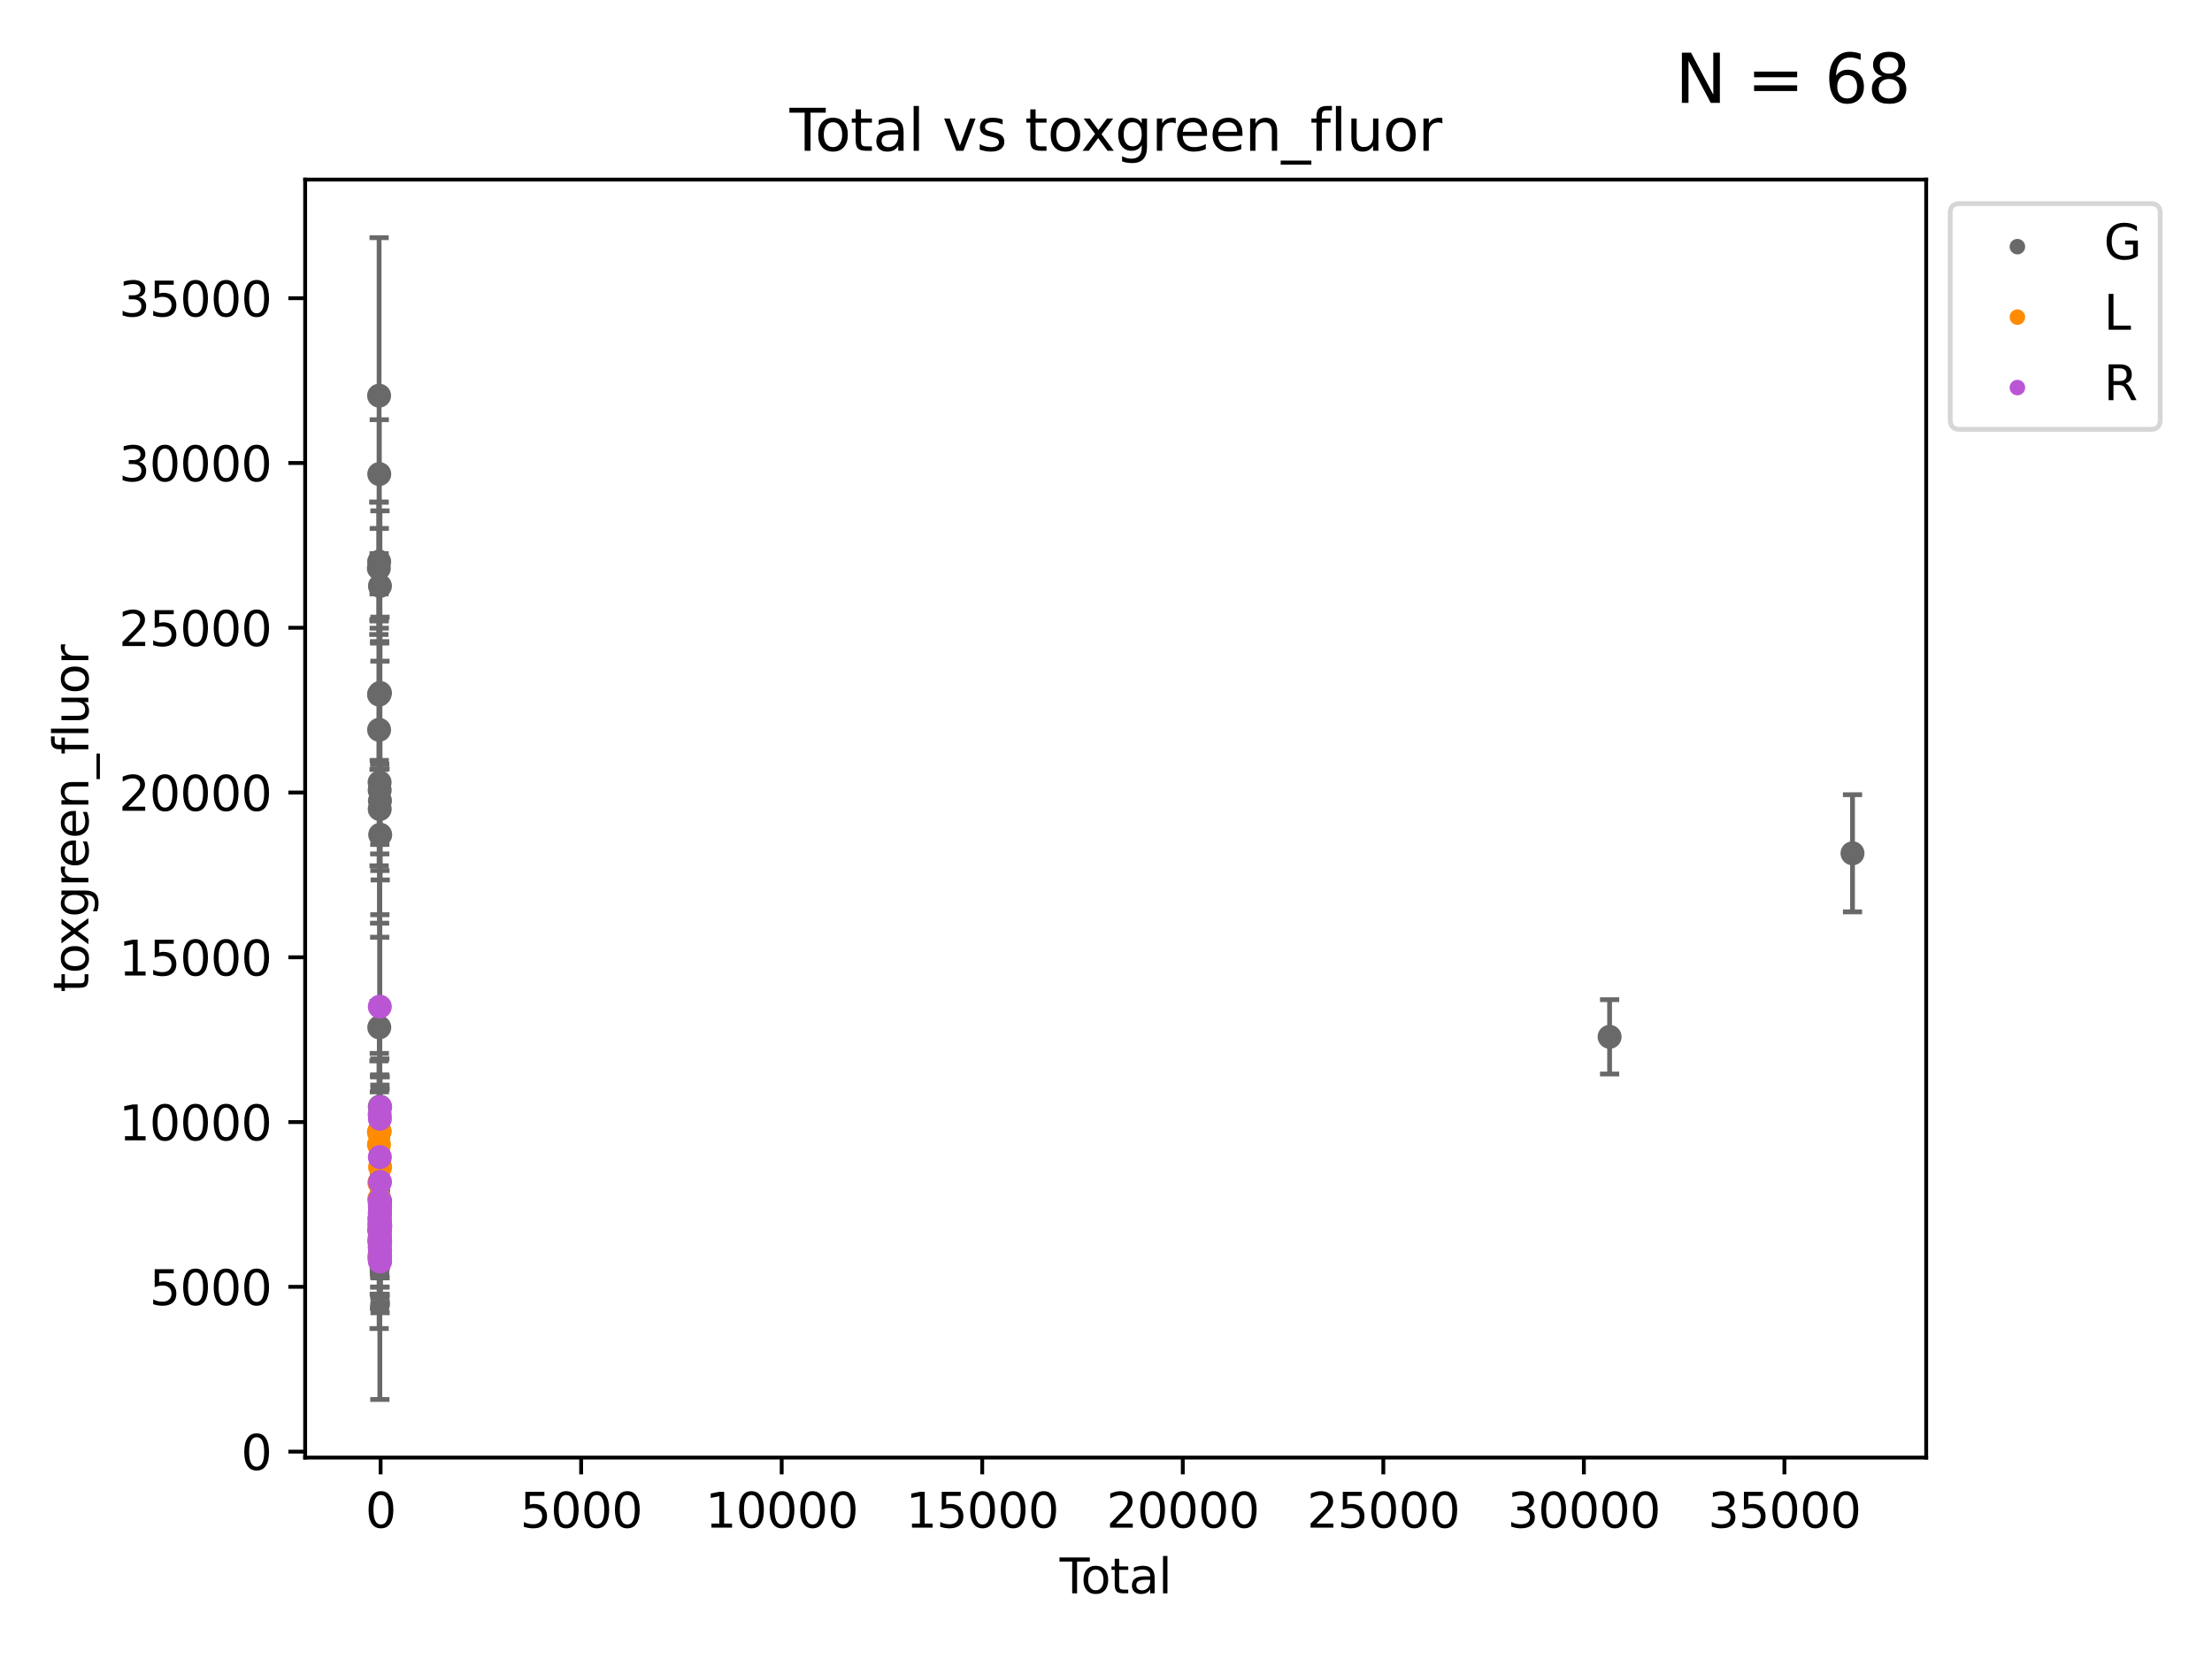 <?xml version="1.0" encoding="utf-8" standalone="no"?>
<!DOCTYPE svg PUBLIC "-//W3C//DTD SVG 1.1//EN"
  "http://www.w3.org/Graphics/SVG/1.1/DTD/svg11.dtd">
<svg xmlns:xlink="http://www.w3.org/1999/xlink" width="460.8pt" height="345.6pt" viewBox="0 0 460.8 345.6" xmlns="http://www.w3.org/2000/svg" version="1.1">
 <defs>
  <style type="text/css">*{stroke-linejoin: round; stroke-linecap: butt}</style>
 </defs>
 <g id="figure_1">
  <g id="patch_1">
   <path d="M 0 345.6 
L 460.8 345.6 
L 460.8 0 
L 0 0 
z
" style="fill: #ffffff"/>
  </g>
  <g id="axes_1">
   <g id="patch_2">
    <path d="M 63.571 303.64 
L 401.26 303.64 
L 401.26 37.411 
L 63.571 37.411 
z
" style="fill: #ffffff"/>
   </g>
   <g id="PathCollection_1">
    <defs>
     <path id="mc2dd8ce47f" d="M 0 1.118 
C 0.297 1.118 0.581 1 0.791 0.791 
C 1 0.581 1.118 0.297 1.118 0 
C 1.118 -0.297 1 -0.581 0.791 -0.791 
C 0.581 -1 0.297 -1.118 0 -1.118 
C -0.297 -1.118 -0.581 -1 -0.791 -0.791 
C -1 -0.581 -1.118 -0.297 -1.118 0 
C -1.118 0.297 -1 0.581 -0.791 0.791 
C -0.581 1 -0.297 1.118 0 1.118 
z
" style="stroke: #696969"/>
    </defs>
    <g clip-path="url(#p4ac1715883)">
     <use xlink:href="#mc2dd8ce47f" x="78.921" y="118.372" style="fill: #696969; stroke: #696969"/>
     <use xlink:href="#mc2dd8ce47f" x="78.967" y="144.683" style="fill: #696969; stroke: #696969"/>
     <use xlink:href="#mc2dd8ce47f" x="78.973" y="152.034" style="fill: #696969; stroke: #696969"/>
     <use xlink:href="#mc2dd8ce47f" x="78.974" y="82.424" style="fill: #696969; stroke: #696969"/>
     <use xlink:href="#mc2dd8ce47f" x="78.988" y="116.998" style="fill: #696969; stroke: #696969"/>
     <use xlink:href="#mc2dd8ce47f" x="79.004" y="144.633" style="fill: #696969; stroke: #696969"/>
     <use xlink:href="#mc2dd8ce47f" x="79.007" y="98.758" style="fill: #696969; stroke: #696969"/>
     <use xlink:href="#mc2dd8ce47f" x="79.01" y="214.027" style="fill: #696969; stroke: #696969"/>
     <use xlink:href="#mc2dd8ce47f" x="79.039" y="256.212" style="fill: #696969; stroke: #696969"/>
     <use xlink:href="#mc2dd8ce47f" x="79.049" y="256.323" style="fill: #696969; stroke: #696969"/>
     <use xlink:href="#mc2dd8ce47f" x="79.054" y="235.699" style="fill: #696969; stroke: #696969"/>
     <use xlink:href="#mc2dd8ce47f" x="79.08" y="162.98" style="fill: #696969; stroke: #696969"/>
     <use xlink:href="#mc2dd8ce47f" x="79.094" y="164.607" style="fill: #696969; stroke: #696969"/>
     <use xlink:href="#mc2dd8ce47f" x="79.103" y="168.543" style="fill: #696969; stroke: #696969"/>
     <use xlink:href="#mc2dd8ce47f" x="79.123" y="230.524" style="fill: #696969; stroke: #696969"/>
     <use xlink:href="#mc2dd8ce47f" x="79.15" y="166.808" style="fill: #696969; stroke: #696969"/>
     <use xlink:href="#mc2dd8ce47f" x="79.152" y="122.07" style="fill: #696969; stroke: #696969"/>
     <use xlink:href="#mc2dd8ce47f" x="79.159" y="144.354" style="fill: #696969; stroke: #696969"/>
     <use xlink:href="#mc2dd8ce47f" x="79.17" y="250.223" style="fill: #696969; stroke: #696969"/>
     <use xlink:href="#mc2dd8ce47f" x="79.176" y="250.45" style="fill: #696969; stroke: #696969"/>
     <use xlink:href="#mc2dd8ce47f" x="79.205" y="173.884" style="fill: #696969; stroke: #696969"/>
     <use xlink:href="#mc2dd8ce47f" x="335.309" y="215.988" style="fill: #696969; stroke: #696969"/>
     <use xlink:href="#mc2dd8ce47f" x="385.911" y="177.758" style="fill: #696969; stroke: #696969"/>
    </g>
   </g>
   <g id="PathCollection_2">
    <defs>
     <path id="m7ac6725c7c" d="M 0 1.118 
C 0.297 1.118 0.581 1 0.791 0.791 
C 1 0.581 1.118 0.297 1.118 0 
C 1.118 -0.297 1 -0.581 0.791 -0.791 
C 0.581 -1 0.297 -1.118 0 -1.118 
C -0.297 -1.118 -0.581 -1 -0.791 -0.791 
C -1 -0.581 -1.118 -0.297 -1.118 0 
C -1.118 0.297 -1 0.581 -0.791 0.791 
C -0.581 1 -0.297 1.118 0 1.118 
z
" style="stroke: #ff8c00"/>
    </defs>
    <g clip-path="url(#p4ac1715883)">
     <use xlink:href="#m7ac6725c7c" x="78.935" y="235.893" style="fill: #ff8c00; stroke: #ff8c00"/>
     <use xlink:href="#m7ac6725c7c" x="78.947" y="238.451" style="fill: #ff8c00; stroke: #ff8c00"/>
     <use xlink:href="#m7ac6725c7c" x="78.979" y="261.891" style="fill: #ff8c00; stroke: #ff8c00"/>
     <use xlink:href="#m7ac6725c7c" x="79.013" y="258.339" style="fill: #ff8c00; stroke: #ff8c00"/>
     <use xlink:href="#m7ac6725c7c" x="79.015" y="255.319" style="fill: #ff8c00; stroke: #ff8c00"/>
     <use xlink:href="#m7ac6725c7c" x="79.017" y="249.782" style="fill: #ff8c00; stroke: #ff8c00"/>
     <use xlink:href="#m7ac6725c7c" x="79.03" y="246.374" style="fill: #ff8c00; stroke: #ff8c00"/>
     <use xlink:href="#m7ac6725c7c" x="79.051" y="258.537" style="fill: #ff8c00; stroke: #ff8c00"/>
     <use xlink:href="#m7ac6725c7c" x="79.058" y="235.653" style="fill: #ff8c00; stroke: #ff8c00"/>
     <use xlink:href="#m7ac6725c7c" x="79.11" y="259.547" style="fill: #ff8c00; stroke: #ff8c00"/>
     <use xlink:href="#m7ac6725c7c" x="79.118" y="257.428" style="fill: #ff8c00; stroke: #ff8c00"/>
     <use xlink:href="#m7ac6725c7c" x="79.183" y="243.121" style="fill: #ff8c00; stroke: #ff8c00"/>
    </g>
   </g>
   <g id="PathCollection_3">
    <defs>
     <path id="m110fdd46e1" d="M 0 1.118 
C 0.297 1.118 0.581 1 0.791 0.791 
C 1 0.581 1.118 0.297 1.118 0 
C 1.118 -0.297 1 -0.581 0.791 -0.791 
C 0.581 -1 0.297 -1.118 0 -1.118 
C -0.297 -1.118 -0.581 -1 -0.791 -0.791 
C -1 -0.581 -1.118 -0.297 -1.118 0 
C -1.118 0.297 -1 0.581 -0.791 0.791 
C -0.581 1 -0.297 1.118 0 1.118 
z
" style="stroke: #ba55d3"/>
    </defs>
    <g clip-path="url(#p4ac1715883)">
     <use xlink:href="#m110fdd46e1" x="79.053" y="258.494" style="fill: #ba55d3; stroke: #ba55d3"/>
     <use xlink:href="#m110fdd46e1" x="79.061" y="253.816" style="fill: #ba55d3; stroke: #ba55d3"/>
     <use xlink:href="#m110fdd46e1" x="79.061" y="254.815" style="fill: #ba55d3; stroke: #ba55d3"/>
     <use xlink:href="#m110fdd46e1" x="79.074" y="250.067" style="fill: #ba55d3; stroke: #ba55d3"/>
     <use xlink:href="#m110fdd46e1" x="79.076" y="253.855" style="fill: #ba55d3; stroke: #ba55d3"/>
     <use xlink:href="#m110fdd46e1" x="79.097" y="232.173" style="fill: #ba55d3; stroke: #ba55d3"/>
     <use xlink:href="#m110fdd46e1" x="79.119" y="259.871" style="fill: #ba55d3; stroke: #ba55d3"/>
     <use xlink:href="#m110fdd46e1" x="79.122" y="209.705" style="fill: #ba55d3; stroke: #ba55d3"/>
     <use xlink:href="#m110fdd46e1" x="79.122" y="250.888" style="fill: #ba55d3; stroke: #ba55d3"/>
     <use xlink:href="#m110fdd46e1" x="79.126" y="252.72" style="fill: #ba55d3; stroke: #ba55d3"/>
     <use xlink:href="#m110fdd46e1" x="79.133" y="241.043" style="fill: #ba55d3; stroke: #ba55d3"/>
     <use xlink:href="#m110fdd46e1" x="79.137" y="262.636" style="fill: #ba55d3; stroke: #ba55d3"/>
     <use xlink:href="#m110fdd46e1" x="79.139" y="251.489" style="fill: #ba55d3; stroke: #ba55d3"/>
     <use xlink:href="#m110fdd46e1" x="79.139" y="233.05" style="fill: #ba55d3; stroke: #ba55d3"/>
     <use xlink:href="#m110fdd46e1" x="79.14" y="260.721" style="fill: #ba55d3; stroke: #ba55d3"/>
     <use xlink:href="#m110fdd46e1" x="79.145" y="256.195" style="fill: #ba55d3; stroke: #ba55d3"/>
     <use xlink:href="#m110fdd46e1" x="79.146" y="252.415" style="fill: #ba55d3; stroke: #ba55d3"/>
     <use xlink:href="#m110fdd46e1" x="79.147" y="255.983" style="fill: #ba55d3; stroke: #ba55d3"/>
     <use xlink:href="#m110fdd46e1" x="79.154" y="252.863" style="fill: #ba55d3; stroke: #ba55d3"/>
     <use xlink:href="#m110fdd46e1" x="79.159" y="252.806" style="fill: #ba55d3; stroke: #ba55d3"/>
     <use xlink:href="#m110fdd46e1" x="79.161" y="257.365" style="fill: #ba55d3; stroke: #ba55d3"/>
     <use xlink:href="#m110fdd46e1" x="79.166" y="254.631" style="fill: #ba55d3; stroke: #ba55d3"/>
     <use xlink:href="#m110fdd46e1" x="79.167" y="246.219" style="fill: #ba55d3; stroke: #ba55d3"/>
     <use xlink:href="#m110fdd46e1" x="79.168" y="258.119" style="fill: #ba55d3; stroke: #ba55d3"/>
     <use xlink:href="#m110fdd46e1" x="79.169" y="254.602" style="fill: #ba55d3; stroke: #ba55d3"/>
     <use xlink:href="#m110fdd46e1" x="79.178" y="262.809" style="fill: #ba55d3; stroke: #ba55d3"/>
     <use xlink:href="#m110fdd46e1" x="79.185" y="261.799" style="fill: #ba55d3; stroke: #ba55d3"/>
     <use xlink:href="#m110fdd46e1" x="79.185" y="251.426" style="fill: #ba55d3; stroke: #ba55d3"/>
     <use xlink:href="#m110fdd46e1" x="79.191" y="260.54" style="fill: #ba55d3; stroke: #ba55d3"/>
     <use xlink:href="#m110fdd46e1" x="79.196" y="230.605" style="fill: #ba55d3; stroke: #ba55d3"/>
     <use xlink:href="#m110fdd46e1" x="79.196" y="258.69" style="fill: #ba55d3; stroke: #ba55d3"/>
     <use xlink:href="#m110fdd46e1" x="79.198" y="255.312" style="fill: #ba55d3; stroke: #ba55d3"/>
     <use xlink:href="#m110fdd46e1" x="79.211" y="255.424" style="fill: #ba55d3; stroke: #ba55d3"/>
    </g>
   </g>
   <g id="matplotlib.axis_1">
    <g id="xtick_1">
     <g id="line2d_1">
      <defs>
       <path id="mc4f4b19d89" d="M 0 0 
L 0 3.5 
" style="stroke: #000000; stroke-width: 0.8"/>
      </defs>
      <g>
       <use xlink:href="#mc4f4b19d89" x="79.285" y="303.64" style="stroke: #000000; stroke-width: 0.8"/>
      </g>
     </g>
     <g id="text_1">
      <!-- 0 -->
      <g transform="translate(76.104 318.238)scale(0.1 -0.1)">
       <defs>
        <path id="DejaVuSans-30" d="M 2034 4250 
Q 1547 4250 1301 3770 
Q 1056 3291 1056 2328 
Q 1056 1369 1301 889 
Q 1547 409 2034 409 
Q 2525 409 2770 889 
Q 3016 1369 3016 2328 
Q 3016 3291 2770 3770 
Q 2525 4250 2034 4250 
z
M 2034 4750 
Q 2819 4750 3233 4129 
Q 3647 3509 3647 2328 
Q 3647 1150 3233 529 
Q 2819 -91 2034 -91 
Q 1250 -91 836 529 
Q 422 1150 422 2328 
Q 422 3509 836 4129 
Q 1250 4750 2034 4750 
z
" transform="scale(0.016)"/>
       </defs>
       <use xlink:href="#DejaVuSans-30"/>
      </g>
     </g>
    </g>
    <g id="xtick_2">
     <g id="line2d_2">
      <g>
       <use xlink:href="#mc4f4b19d89" x="121.062" y="303.64" style="stroke: #000000; stroke-width: 0.8"/>
      </g>
     </g>
     <g id="text_2">
      <!-- 5000 -->
      <g transform="translate(108.337 318.238)scale(0.1 -0.1)">
       <defs>
        <path id="DejaVuSans-35" d="M 691 4666 
L 3169 4666 
L 3169 4134 
L 1269 4134 
L 1269 2991 
Q 1406 3038 1543 3061 
Q 1681 3084 1819 3084 
Q 2600 3084 3056 2656 
Q 3513 2228 3513 1497 
Q 3513 744 3044 326 
Q 2575 -91 1722 -91 
Q 1428 -91 1123 -41 
Q 819 9 494 109 
L 494 744 
Q 775 591 1075 516 
Q 1375 441 1709 441 
Q 2250 441 2565 725 
Q 2881 1009 2881 1497 
Q 2881 1984 2565 2268 
Q 2250 2553 1709 2553 
Q 1456 2553 1204 2497 
Q 953 2441 691 2322 
L 691 4666 
z
" transform="scale(0.016)"/>
       </defs>
       <use xlink:href="#DejaVuSans-35"/>
       <use xlink:href="#DejaVuSans-30" x="63.623"/>
       <use xlink:href="#DejaVuSans-30" x="127.246"/>
       <use xlink:href="#DejaVuSans-30" x="190.869"/>
      </g>
     </g>
    </g>
    <g id="xtick_3">
     <g id="line2d_3">
      <g>
       <use xlink:href="#mc4f4b19d89" x="162.84" y="303.64" style="stroke: #000000; stroke-width: 0.8"/>
      </g>
     </g>
     <g id="text_3">
      <!-- 10000 -->
      <g transform="translate(146.933 318.238)scale(0.1 -0.1)">
       <defs>
        <path id="DejaVuSans-31" d="M 794 531 
L 1825 531 
L 1825 4091 
L 703 3866 
L 703 4441 
L 1819 4666 
L 2450 4666 
L 2450 531 
L 3481 531 
L 3481 0 
L 794 0 
L 794 531 
z
" transform="scale(0.016)"/>
       </defs>
       <use xlink:href="#DejaVuSans-31"/>
       <use xlink:href="#DejaVuSans-30" x="63.623"/>
       <use xlink:href="#DejaVuSans-30" x="127.246"/>
       <use xlink:href="#DejaVuSans-30" x="190.869"/>
       <use xlink:href="#DejaVuSans-30" x="254.492"/>
      </g>
     </g>
    </g>
    <g id="xtick_4">
     <g id="line2d_4">
      <g>
       <use xlink:href="#mc4f4b19d89" x="204.617" y="303.64" style="stroke: #000000; stroke-width: 0.8"/>
      </g>
     </g>
     <g id="text_4">
      <!-- 15000 -->
      <g transform="translate(188.711 318.238)scale(0.1 -0.1)">
       <use xlink:href="#DejaVuSans-31"/>
       <use xlink:href="#DejaVuSans-35" x="63.623"/>
       <use xlink:href="#DejaVuSans-30" x="127.246"/>
       <use xlink:href="#DejaVuSans-30" x="190.869"/>
       <use xlink:href="#DejaVuSans-30" x="254.492"/>
      </g>
     </g>
    </g>
    <g id="xtick_5">
     <g id="line2d_5">
      <g>
       <use xlink:href="#mc4f4b19d89" x="246.395" y="303.64" style="stroke: #000000; stroke-width: 0.8"/>
      </g>
     </g>
     <g id="text_5">
      <!-- 20000 -->
      <g transform="translate(230.488 318.238)scale(0.1 -0.1)">
       <defs>
        <path id="DejaVuSans-32" d="M 1228 531 
L 3431 531 
L 3431 0 
L 469 0 
L 469 531 
Q 828 903 1448 1529 
Q 2069 2156 2228 2338 
Q 2531 2678 2651 2914 
Q 2772 3150 2772 3378 
Q 2772 3750 2511 3984 
Q 2250 4219 1831 4219 
Q 1534 4219 1204 4116 
Q 875 4013 500 3803 
L 500 4441 
Q 881 4594 1212 4672 
Q 1544 4750 1819 4750 
Q 2544 4750 2975 4387 
Q 3406 4025 3406 3419 
Q 3406 3131 3298 2873 
Q 3191 2616 2906 2266 
Q 2828 2175 2409 1742 
Q 1991 1309 1228 531 
z
" transform="scale(0.016)"/>
       </defs>
       <use xlink:href="#DejaVuSans-32"/>
       <use xlink:href="#DejaVuSans-30" x="63.623"/>
       <use xlink:href="#DejaVuSans-30" x="127.246"/>
       <use xlink:href="#DejaVuSans-30" x="190.869"/>
       <use xlink:href="#DejaVuSans-30" x="254.492"/>
      </g>
     </g>
    </g>
    <g id="xtick_6">
     <g id="line2d_6">
      <g>
       <use xlink:href="#mc4f4b19d89" x="288.172" y="303.64" style="stroke: #000000; stroke-width: 0.8"/>
      </g>
     </g>
     <g id="text_6">
      <!-- 25000 -->
      <g transform="translate(272.266 318.238)scale(0.1 -0.1)">
       <use xlink:href="#DejaVuSans-32"/>
       <use xlink:href="#DejaVuSans-35" x="63.623"/>
       <use xlink:href="#DejaVuSans-30" x="127.246"/>
       <use xlink:href="#DejaVuSans-30" x="190.869"/>
       <use xlink:href="#DejaVuSans-30" x="254.492"/>
      </g>
     </g>
    </g>
    <g id="xtick_7">
     <g id="line2d_7">
      <g>
       <use xlink:href="#mc4f4b19d89" x="329.95" y="303.64" style="stroke: #000000; stroke-width: 0.8"/>
      </g>
     </g>
     <g id="text_7">
      <!-- 30000 -->
      <g transform="translate(314.043 318.238)scale(0.1 -0.1)">
       <defs>
        <path id="DejaVuSans-33" d="M 2597 2516 
Q 3050 2419 3304 2112 
Q 3559 1806 3559 1356 
Q 3559 666 3084 287 
Q 2609 -91 1734 -91 
Q 1441 -91 1130 -33 
Q 819 25 488 141 
L 488 750 
Q 750 597 1062 519 
Q 1375 441 1716 441 
Q 2309 441 2620 675 
Q 2931 909 2931 1356 
Q 2931 1769 2642 2001 
Q 2353 2234 1838 2234 
L 1294 2234 
L 1294 2753 
L 1863 2753 
Q 2328 2753 2575 2939 
Q 2822 3125 2822 3475 
Q 2822 3834 2567 4026 
Q 2313 4219 1838 4219 
Q 1578 4219 1281 4162 
Q 984 4106 628 3988 
L 628 4550 
Q 988 4650 1302 4700 
Q 1616 4750 1894 4750 
Q 2613 4750 3031 4423 
Q 3450 4097 3450 3541 
Q 3450 3153 3228 2886 
Q 3006 2619 2597 2516 
z
" transform="scale(0.016)"/>
       </defs>
       <use xlink:href="#DejaVuSans-33"/>
       <use xlink:href="#DejaVuSans-30" x="63.623"/>
       <use xlink:href="#DejaVuSans-30" x="127.246"/>
       <use xlink:href="#DejaVuSans-30" x="190.869"/>
       <use xlink:href="#DejaVuSans-30" x="254.492"/>
      </g>
     </g>
    </g>
    <g id="xtick_8">
     <g id="line2d_8">
      <g>
       <use xlink:href="#mc4f4b19d89" x="371.727" y="303.64" style="stroke: #000000; stroke-width: 0.8"/>
      </g>
     </g>
     <g id="text_8">
      <!-- 35000 -->
      <g transform="translate(355.821 318.238)scale(0.1 -0.1)">
       <use xlink:href="#DejaVuSans-33"/>
       <use xlink:href="#DejaVuSans-35" x="63.623"/>
       <use xlink:href="#DejaVuSans-30" x="127.246"/>
       <use xlink:href="#DejaVuSans-30" x="190.869"/>
       <use xlink:href="#DejaVuSans-30" x="254.492"/>
      </g>
     </g>
    </g>
    <g id="text_9">
     <!-- Total -->
     <g transform="translate(220.739 331.917)scale(0.1 -0.1)">
      <defs>
       <path id="DejaVuSans-54" d="M -19 4666 
L 3928 4666 
L 3928 4134 
L 2272 4134 
L 2272 0 
L 1638 0 
L 1638 4134 
L -19 4134 
L -19 4666 
z
" transform="scale(0.016)"/>
       <path id="DejaVuSans-6f" d="M 1959 3097 
Q 1497 3097 1228 2736 
Q 959 2375 959 1747 
Q 959 1119 1226 758 
Q 1494 397 1959 397 
Q 2419 397 2687 759 
Q 2956 1122 2956 1747 
Q 2956 2369 2687 2733 
Q 2419 3097 1959 3097 
z
M 1959 3584 
Q 2709 3584 3137 3096 
Q 3566 2609 3566 1747 
Q 3566 888 3137 398 
Q 2709 -91 1959 -91 
Q 1206 -91 779 398 
Q 353 888 353 1747 
Q 353 2609 779 3096 
Q 1206 3584 1959 3584 
z
" transform="scale(0.016)"/>
       <path id="DejaVuSans-74" d="M 1172 4494 
L 1172 3500 
L 2356 3500 
L 2356 3053 
L 1172 3053 
L 1172 1153 
Q 1172 725 1289 603 
Q 1406 481 1766 481 
L 2356 481 
L 2356 0 
L 1766 0 
Q 1100 0 847 248 
Q 594 497 594 1153 
L 594 3053 
L 172 3053 
L 172 3500 
L 594 3500 
L 594 4494 
L 1172 4494 
z
" transform="scale(0.016)"/>
       <path id="DejaVuSans-61" d="M 2194 1759 
Q 1497 1759 1228 1600 
Q 959 1441 959 1056 
Q 959 750 1161 570 
Q 1363 391 1709 391 
Q 2188 391 2477 730 
Q 2766 1069 2766 1631 
L 2766 1759 
L 2194 1759 
z
M 3341 1997 
L 3341 0 
L 2766 0 
L 2766 531 
Q 2569 213 2275 61 
Q 1981 -91 1556 -91 
Q 1019 -91 701 211 
Q 384 513 384 1019 
Q 384 1609 779 1909 
Q 1175 2209 1959 2209 
L 2766 2209 
L 2766 2266 
Q 2766 2663 2505 2880 
Q 2244 3097 1772 3097 
Q 1472 3097 1187 3025 
Q 903 2953 641 2809 
L 641 3341 
Q 956 3463 1253 3523 
Q 1550 3584 1831 3584 
Q 2591 3584 2966 3190 
Q 3341 2797 3341 1997 
z
" transform="scale(0.016)"/>
       <path id="DejaVuSans-6c" d="M 603 4863 
L 1178 4863 
L 1178 0 
L 603 0 
L 603 4863 
z
" transform="scale(0.016)"/>
      </defs>
      <use xlink:href="#DejaVuSans-54"/>
      <use xlink:href="#DejaVuSans-6f" x="44.084"/>
      <use xlink:href="#DejaVuSans-74" x="105.266"/>
      <use xlink:href="#DejaVuSans-61" x="144.475"/>
      <use xlink:href="#DejaVuSans-6c" x="205.754"/>
     </g>
    </g>
   </g>
   <g id="matplotlib.axis_2">
    <g id="ytick_1">
     <g id="line2d_9">
      <defs>
       <path id="m46bcff3a3d" d="M 0 0 
L -3.5 0 
" style="stroke: #000000; stroke-width: 0.8"/>
      </defs>
      <g>
       <use xlink:href="#m46bcff3a3d" x="63.571" y="302.397" style="stroke: #000000; stroke-width: 0.8"/>
      </g>
     </g>
     <g id="text_10">
      <!-- 0 -->
      <g transform="translate(50.209 306.196)scale(0.1 -0.1)">
       <use xlink:href="#DejaVuSans-30"/>
      </g>
     </g>
    </g>
    <g id="ytick_2">
     <g id="line2d_10">
      <g>
       <use xlink:href="#m46bcff3a3d" x="63.571" y="268.072" style="stroke: #000000; stroke-width: 0.8"/>
      </g>
     </g>
     <g id="text_11">
      <!-- 5000 -->
      <g transform="translate(31.121 271.872)scale(0.1 -0.1)">
       <use xlink:href="#DejaVuSans-35"/>
       <use xlink:href="#DejaVuSans-30" x="63.623"/>
       <use xlink:href="#DejaVuSans-30" x="127.246"/>
       <use xlink:href="#DejaVuSans-30" x="190.869"/>
      </g>
     </g>
    </g>
    <g id="ytick_3">
     <g id="line2d_11">
      <g>
       <use xlink:href="#m46bcff3a3d" x="63.571" y="233.748" style="stroke: #000000; stroke-width: 0.8"/>
      </g>
     </g>
     <g id="text_12">
      <!-- 10000 -->
      <g transform="translate(24.759 237.547)scale(0.1 -0.1)">
       <use xlink:href="#DejaVuSans-31"/>
       <use xlink:href="#DejaVuSans-30" x="63.623"/>
       <use xlink:href="#DejaVuSans-30" x="127.246"/>
       <use xlink:href="#DejaVuSans-30" x="190.869"/>
       <use xlink:href="#DejaVuSans-30" x="254.492"/>
      </g>
     </g>
    </g>
    <g id="ytick_4">
     <g id="line2d_12">
      <g>
       <use xlink:href="#m46bcff3a3d" x="63.571" y="199.423" style="stroke: #000000; stroke-width: 0.8"/>
      </g>
     </g>
     <g id="text_13">
      <!-- 15000 -->
      <g transform="translate(24.759 203.222)scale(0.1 -0.1)">
       <use xlink:href="#DejaVuSans-31"/>
       <use xlink:href="#DejaVuSans-35" x="63.623"/>
       <use xlink:href="#DejaVuSans-30" x="127.246"/>
       <use xlink:href="#DejaVuSans-30" x="190.869"/>
       <use xlink:href="#DejaVuSans-30" x="254.492"/>
      </g>
     </g>
    </g>
    <g id="ytick_5">
     <g id="line2d_13">
      <g>
       <use xlink:href="#m46bcff3a3d" x="63.571" y="165.098" style="stroke: #000000; stroke-width: 0.8"/>
      </g>
     </g>
     <g id="text_14">
      <!-- 20000 -->
      <g transform="translate(24.759 168.898)scale(0.1 -0.1)">
       <use xlink:href="#DejaVuSans-32"/>
       <use xlink:href="#DejaVuSans-30" x="63.623"/>
       <use xlink:href="#DejaVuSans-30" x="127.246"/>
       <use xlink:href="#DejaVuSans-30" x="190.869"/>
       <use xlink:href="#DejaVuSans-30" x="254.492"/>
      </g>
     </g>
    </g>
    <g id="ytick_6">
     <g id="line2d_14">
      <g>
       <use xlink:href="#m46bcff3a3d" x="63.571" y="130.774" style="stroke: #000000; stroke-width: 0.8"/>
      </g>
     </g>
     <g id="text_15">
      <!-- 25000 -->
      <g transform="translate(24.759 134.573)scale(0.1 -0.1)">
       <use xlink:href="#DejaVuSans-32"/>
       <use xlink:href="#DejaVuSans-35" x="63.623"/>
       <use xlink:href="#DejaVuSans-30" x="127.246"/>
       <use xlink:href="#DejaVuSans-30" x="190.869"/>
       <use xlink:href="#DejaVuSans-30" x="254.492"/>
      </g>
     </g>
    </g>
    <g id="ytick_7">
     <g id="line2d_15">
      <g>
       <use xlink:href="#m46bcff3a3d" x="63.571" y="96.449" style="stroke: #000000; stroke-width: 0.8"/>
      </g>
     </g>
     <g id="text_16">
      <!-- 30000 -->
      <g transform="translate(24.759 100.248)scale(0.1 -0.1)">
       <use xlink:href="#DejaVuSans-33"/>
       <use xlink:href="#DejaVuSans-30" x="63.623"/>
       <use xlink:href="#DejaVuSans-30" x="127.246"/>
       <use xlink:href="#DejaVuSans-30" x="190.869"/>
       <use xlink:href="#DejaVuSans-30" x="254.492"/>
      </g>
     </g>
    </g>
    <g id="ytick_8">
     <g id="line2d_16">
      <g>
       <use xlink:href="#m46bcff3a3d" x="63.571" y="62.124" style="stroke: #000000; stroke-width: 0.8"/>
      </g>
     </g>
     <g id="text_17">
      <!-- 35000 -->
      <g transform="translate(24.759 65.923)scale(0.1 -0.1)">
       <use xlink:href="#DejaVuSans-33"/>
       <use xlink:href="#DejaVuSans-35" x="63.623"/>
       <use xlink:href="#DejaVuSans-30" x="127.246"/>
       <use xlink:href="#DejaVuSans-30" x="190.869"/>
       <use xlink:href="#DejaVuSans-30" x="254.492"/>
      </g>
     </g>
    </g>
    <g id="text_18">
     <!-- toxgreen_fluor -->
     <g transform="translate(18.401 206.72)rotate(-90)scale(0.1 -0.1)">
      <defs>
       <path id="DejaVuSans-78" d="M 3513 3500 
L 2247 1797 
L 3578 0 
L 2900 0 
L 1881 1375 
L 863 0 
L 184 0 
L 1544 1831 
L 300 3500 
L 978 3500 
L 1906 2253 
L 2834 3500 
L 3513 3500 
z
" transform="scale(0.016)"/>
       <path id="DejaVuSans-67" d="M 2906 1791 
Q 2906 2416 2648 2759 
Q 2391 3103 1925 3103 
Q 1463 3103 1205 2759 
Q 947 2416 947 1791 
Q 947 1169 1205 825 
Q 1463 481 1925 481 
Q 2391 481 2648 825 
Q 2906 1169 2906 1791 
z
M 3481 434 
Q 3481 -459 3084 -895 
Q 2688 -1331 1869 -1331 
Q 1566 -1331 1297 -1286 
Q 1028 -1241 775 -1147 
L 775 -588 
Q 1028 -725 1275 -790 
Q 1522 -856 1778 -856 
Q 2344 -856 2625 -561 
Q 2906 -266 2906 331 
L 2906 616 
Q 2728 306 2450 153 
Q 2172 0 1784 0 
Q 1141 0 747 490 
Q 353 981 353 1791 
Q 353 2603 747 3093 
Q 1141 3584 1784 3584 
Q 2172 3584 2450 3431 
Q 2728 3278 2906 2969 
L 2906 3500 
L 3481 3500 
L 3481 434 
z
" transform="scale(0.016)"/>
       <path id="DejaVuSans-72" d="M 2631 2963 
Q 2534 3019 2420 3045 
Q 2306 3072 2169 3072 
Q 1681 3072 1420 2755 
Q 1159 2438 1159 1844 
L 1159 0 
L 581 0 
L 581 3500 
L 1159 3500 
L 1159 2956 
Q 1341 3275 1631 3429 
Q 1922 3584 2338 3584 
Q 2397 3584 2469 3576 
Q 2541 3569 2628 3553 
L 2631 2963 
z
" transform="scale(0.016)"/>
       <path id="DejaVuSans-65" d="M 3597 1894 
L 3597 1613 
L 953 1613 
Q 991 1019 1311 708 
Q 1631 397 2203 397 
Q 2534 397 2845 478 
Q 3156 559 3463 722 
L 3463 178 
Q 3153 47 2828 -22 
Q 2503 -91 2169 -91 
Q 1331 -91 842 396 
Q 353 884 353 1716 
Q 353 2575 817 3079 
Q 1281 3584 2069 3584 
Q 2775 3584 3186 3129 
Q 3597 2675 3597 1894 
z
M 3022 2063 
Q 3016 2534 2758 2815 
Q 2500 3097 2075 3097 
Q 1594 3097 1305 2825 
Q 1016 2553 972 2059 
L 3022 2063 
z
" transform="scale(0.016)"/>
       <path id="DejaVuSans-6e" d="M 3513 2113 
L 3513 0 
L 2938 0 
L 2938 2094 
Q 2938 2591 2744 2837 
Q 2550 3084 2163 3084 
Q 1697 3084 1428 2787 
Q 1159 2491 1159 1978 
L 1159 0 
L 581 0 
L 581 3500 
L 1159 3500 
L 1159 2956 
Q 1366 3272 1645 3428 
Q 1925 3584 2291 3584 
Q 2894 3584 3203 3211 
Q 3513 2838 3513 2113 
z
" transform="scale(0.016)"/>
       <path id="DejaVuSans-5f" d="M 3263 -1063 
L 3263 -1509 
L -63 -1509 
L -63 -1063 
L 3263 -1063 
z
" transform="scale(0.016)"/>
       <path id="DejaVuSans-66" d="M 2375 4863 
L 2375 4384 
L 1825 4384 
Q 1516 4384 1395 4259 
Q 1275 4134 1275 3809 
L 1275 3500 
L 2222 3500 
L 2222 3053 
L 1275 3053 
L 1275 0 
L 697 0 
L 697 3053 
L 147 3053 
L 147 3500 
L 697 3500 
L 697 3744 
Q 697 4328 969 4595 
Q 1241 4863 1831 4863 
L 2375 4863 
z
" transform="scale(0.016)"/>
       <path id="DejaVuSans-75" d="M 544 1381 
L 544 3500 
L 1119 3500 
L 1119 1403 
Q 1119 906 1312 657 
Q 1506 409 1894 409 
Q 2359 409 2629 706 
Q 2900 1003 2900 1516 
L 2900 3500 
L 3475 3500 
L 3475 0 
L 2900 0 
L 2900 538 
Q 2691 219 2414 64 
Q 2138 -91 1772 -91 
Q 1169 -91 856 284 
Q 544 659 544 1381 
z
M 1991 3584 
L 1991 3584 
z
" transform="scale(0.016)"/>
      </defs>
      <use xlink:href="#DejaVuSans-74"/>
      <use xlink:href="#DejaVuSans-6f" x="39.209"/>
      <use xlink:href="#DejaVuSans-78" x="97.266"/>
      <use xlink:href="#DejaVuSans-67" x="156.445"/>
      <use xlink:href="#DejaVuSans-72" x="219.922"/>
      <use xlink:href="#DejaVuSans-65" x="258.785"/>
      <use xlink:href="#DejaVuSans-65" x="320.309"/>
      <use xlink:href="#DejaVuSans-6e" x="381.832"/>
      <use xlink:href="#DejaVuSans-5f" x="445.211"/>
      <use xlink:href="#DejaVuSans-66" x="495.211"/>
      <use xlink:href="#DejaVuSans-6c" x="530.416"/>
      <use xlink:href="#DejaVuSans-75" x="558.199"/>
      <use xlink:href="#DejaVuSans-6f" x="621.578"/>
      <use xlink:href="#DejaVuSans-72" x="682.76"/>
     </g>
    </g>
   </g>
   <g id="LineCollection_1">
    <path d="M 78.921 132.18 
L 78.921 104.564 
" clip-path="url(#p4ac1715883)" style="fill: none; stroke: #696969"/>
    <path d="M 78.967 160.29 
L 78.967 129.076 
" clip-path="url(#p4ac1715883)" style="fill: none; stroke: #696969"/>
    <path d="M 78.973 180.355 
L 78.973 123.714 
" clip-path="url(#p4ac1715883)" style="fill: none; stroke: #696969"/>
    <path d="M 78.974 115.336 
L 78.974 49.513 
" clip-path="url(#p4ac1715883)" style="fill: none; stroke: #696969"/>
    <path d="M 78.988 129.362 
L 78.988 104.635 
" clip-path="url(#p4ac1715883)" style="fill: none; stroke: #696969"/>
    <path d="M 79.004 158.402 
L 79.004 130.863 
" clip-path="url(#p4ac1715883)" style="fill: none; stroke: #696969"/>
    <path d="M 79.007 110.078 
L 79.007 87.438 
" clip-path="url(#p4ac1715883)" style="fill: none; stroke: #696969"/>
    <path d="M 79.01 219.448 
L 79.01 208.605 
" clip-path="url(#p4ac1715883)" style="fill: none; stroke: #696969"/>
    <path d="M 79.039 263.751 
L 79.039 248.673 
" clip-path="url(#p4ac1715883)" style="fill: none; stroke: #696969"/>
    <path d="M 79.049 257.177 
L 79.049 255.469 
" clip-path="url(#p4ac1715883)" style="fill: none; stroke: #696969"/>
    <path d="M 79.054 240.667 
L 79.054 230.731 
" clip-path="url(#p4ac1715883)" style="fill: none; stroke: #696969"/>
    <path d="M 79.08 192.313 
L 79.08 133.648 
" clip-path="url(#p4ac1715883)" style="fill: none; stroke: #696969"/>
    <path d="M 79.094 195.243 
L 79.094 133.97 
" clip-path="url(#p4ac1715883)" style="fill: none; stroke: #696969"/>
    <path d="M 79.103 177.89 
L 79.103 159.196 
" clip-path="url(#p4ac1715883)" style="fill: none; stroke: #696969"/>
    <path d="M 79.123 240.462 
L 79.123 220.586 
" clip-path="url(#p4ac1715883)" style="fill: none; stroke: #696969"/>
    <path d="M 79.15 181.349 
L 79.15 152.267 
" clip-path="url(#p4ac1715883)" style="fill: none; stroke: #696969"/>
    <path d="M 79.152 137.727 
L 79.152 106.413 
" clip-path="url(#p4ac1715883)" style="fill: none; stroke: #696969"/>
    <path d="M 79.159 160.154 
L 79.159 128.553 
" clip-path="url(#p4ac1715883)" style="fill: none; stroke: #696969"/>
    <path d="M 79.17 255.445 
L 79.17 245 
" clip-path="url(#p4ac1715883)" style="fill: none; stroke: #696969"/>
    <path d="M 79.176 252.724 
L 79.176 248.176 
" clip-path="url(#p4ac1715883)" style="fill: none; stroke: #696969"/>
    <path d="M 79.205 183.314 
L 79.205 164.454 
" clip-path="url(#p4ac1715883)" style="fill: none; stroke: #696969"/>
    <path d="M 335.309 223.73 
L 335.309 208.247 
" clip-path="url(#p4ac1715883)" style="fill: none; stroke: #696969"/>
    <path d="M 385.911 189.962 
L 385.911 165.554 
" clip-path="url(#p4ac1715883)" style="fill: none; stroke: #696969"/>
   </g>
   <g id="line2d_17">
    <defs>
     <path id="m3d412f0f7f" d="M 2 0 
L -2 -0 
" style="stroke: #696969"/>
    </defs>
    <g clip-path="url(#p4ac1715883)">
     <use xlink:href="#m3d412f0f7f" x="78.921" y="132.18" style="fill: #696969; stroke: #696969"/>
     <use xlink:href="#m3d412f0f7f" x="78.967" y="160.29" style="fill: #696969; stroke: #696969"/>
     <use xlink:href="#m3d412f0f7f" x="78.973" y="180.355" style="fill: #696969; stroke: #696969"/>
     <use xlink:href="#m3d412f0f7f" x="78.974" y="115.336" style="fill: #696969; stroke: #696969"/>
     <use xlink:href="#m3d412f0f7f" x="78.988" y="129.362" style="fill: #696969; stroke: #696969"/>
     <use xlink:href="#m3d412f0f7f" x="79.004" y="158.402" style="fill: #696969; stroke: #696969"/>
     <use xlink:href="#m3d412f0f7f" x="79.007" y="110.078" style="fill: #696969; stroke: #696969"/>
     <use xlink:href="#m3d412f0f7f" x="79.01" y="219.448" style="fill: #696969; stroke: #696969"/>
     <use xlink:href="#m3d412f0f7f" x="79.039" y="263.751" style="fill: #696969; stroke: #696969"/>
     <use xlink:href="#m3d412f0f7f" x="79.049" y="257.177" style="fill: #696969; stroke: #696969"/>
     <use xlink:href="#m3d412f0f7f" x="79.054" y="240.667" style="fill: #696969; stroke: #696969"/>
     <use xlink:href="#m3d412f0f7f" x="79.08" y="192.313" style="fill: #696969; stroke: #696969"/>
     <use xlink:href="#m3d412f0f7f" x="79.094" y="195.243" style="fill: #696969; stroke: #696969"/>
     <use xlink:href="#m3d412f0f7f" x="79.103" y="177.89" style="fill: #696969; stroke: #696969"/>
     <use xlink:href="#m3d412f0f7f" x="79.123" y="240.462" style="fill: #696969; stroke: #696969"/>
     <use xlink:href="#m3d412f0f7f" x="79.15" y="181.349" style="fill: #696969; stroke: #696969"/>
     <use xlink:href="#m3d412f0f7f" x="79.152" y="137.727" style="fill: #696969; stroke: #696969"/>
     <use xlink:href="#m3d412f0f7f" x="79.159" y="160.154" style="fill: #696969; stroke: #696969"/>
     <use xlink:href="#m3d412f0f7f" x="79.17" y="255.445" style="fill: #696969; stroke: #696969"/>
     <use xlink:href="#m3d412f0f7f" x="79.176" y="252.724" style="fill: #696969; stroke: #696969"/>
     <use xlink:href="#m3d412f0f7f" x="79.205" y="183.314" style="fill: #696969; stroke: #696969"/>
     <use xlink:href="#m3d412f0f7f" x="335.309" y="223.73" style="fill: #696969; stroke: #696969"/>
     <use xlink:href="#m3d412f0f7f" x="385.911" y="189.962" style="fill: #696969; stroke: #696969"/>
    </g>
   </g>
   <g id="line2d_18">
    <g clip-path="url(#p4ac1715883)">
     <use xlink:href="#m3d412f0f7f" x="78.921" y="104.564" style="fill: #696969; stroke: #696969"/>
     <use xlink:href="#m3d412f0f7f" x="78.967" y="129.076" style="fill: #696969; stroke: #696969"/>
     <use xlink:href="#m3d412f0f7f" x="78.973" y="123.714" style="fill: #696969; stroke: #696969"/>
     <use xlink:href="#m3d412f0f7f" x="78.974" y="49.513" style="fill: #696969; stroke: #696969"/>
     <use xlink:href="#m3d412f0f7f" x="78.988" y="104.635" style="fill: #696969; stroke: #696969"/>
     <use xlink:href="#m3d412f0f7f" x="79.004" y="130.863" style="fill: #696969; stroke: #696969"/>
     <use xlink:href="#m3d412f0f7f" x="79.007" y="87.438" style="fill: #696969; stroke: #696969"/>
     <use xlink:href="#m3d412f0f7f" x="79.01" y="208.605" style="fill: #696969; stroke: #696969"/>
     <use xlink:href="#m3d412f0f7f" x="79.039" y="248.673" style="fill: #696969; stroke: #696969"/>
     <use xlink:href="#m3d412f0f7f" x="79.049" y="255.469" style="fill: #696969; stroke: #696969"/>
     <use xlink:href="#m3d412f0f7f" x="79.054" y="230.731" style="fill: #696969; stroke: #696969"/>
     <use xlink:href="#m3d412f0f7f" x="79.08" y="133.648" style="fill: #696969; stroke: #696969"/>
     <use xlink:href="#m3d412f0f7f" x="79.094" y="133.97" style="fill: #696969; stroke: #696969"/>
     <use xlink:href="#m3d412f0f7f" x="79.103" y="159.196" style="fill: #696969; stroke: #696969"/>
     <use xlink:href="#m3d412f0f7f" x="79.123" y="220.586" style="fill: #696969; stroke: #696969"/>
     <use xlink:href="#m3d412f0f7f" x="79.15" y="152.267" style="fill: #696969; stroke: #696969"/>
     <use xlink:href="#m3d412f0f7f" x="79.152" y="106.413" style="fill: #696969; stroke: #696969"/>
     <use xlink:href="#m3d412f0f7f" x="79.159" y="128.553" style="fill: #696969; stroke: #696969"/>
     <use xlink:href="#m3d412f0f7f" x="79.17" y="245" style="fill: #696969; stroke: #696969"/>
     <use xlink:href="#m3d412f0f7f" x="79.176" y="248.176" style="fill: #696969; stroke: #696969"/>
     <use xlink:href="#m3d412f0f7f" x="79.205" y="164.454" style="fill: #696969; stroke: #696969"/>
     <use xlink:href="#m3d412f0f7f" x="335.309" y="208.247" style="fill: #696969; stroke: #696969"/>
     <use xlink:href="#m3d412f0f7f" x="385.911" y="165.554" style="fill: #696969; stroke: #696969"/>
    </g>
   </g>
   <g id="LineCollection_2">
    <path d="M 78.935 241.271 
L 78.935 230.515 
" clip-path="url(#p4ac1715883)" style="fill: none; stroke: #696969"/>
    <path d="M 78.947 255.899 
L 78.947 221.003 
" clip-path="url(#p4ac1715883)" style="fill: none; stroke: #696969"/>
    <path d="M 78.979 276.755 
L 78.979 247.027 
" clip-path="url(#p4ac1715883)" style="fill: none; stroke: #696969"/>
    <path d="M 79.013 269.577 
L 79.013 247.101 
" clip-path="url(#p4ac1715883)" style="fill: none; stroke: #696969"/>
    <path d="M 79.015 264.308 
L 79.015 246.33 
" clip-path="url(#p4ac1715883)" style="fill: none; stroke: #696969"/>
    <path d="M 79.017 263.019 
L 79.017 236.545 
" clip-path="url(#p4ac1715883)" style="fill: none; stroke: #696969"/>
    <path d="M 79.03 265.297 
L 79.03 227.452 
" clip-path="url(#p4ac1715883)" style="fill: none; stroke: #696969"/>
    <path d="M 79.051 264.38 
L 79.051 252.693 
" clip-path="url(#p4ac1715883)" style="fill: none; stroke: #696969"/>
    <path d="M 79.058 247.011 
L 79.058 224.294 
" clip-path="url(#p4ac1715883)" style="fill: none; stroke: #696969"/>
    <path d="M 79.11 268.128 
L 79.11 250.966 
" clip-path="url(#p4ac1715883)" style="fill: none; stroke: #696969"/>
    <path d="M 79.118 264.345 
L 79.118 250.512 
" clip-path="url(#p4ac1715883)" style="fill: none; stroke: #696969"/>
    <path d="M 79.183 259.35 
L 79.183 226.892 
" clip-path="url(#p4ac1715883)" style="fill: none; stroke: #696969"/>
   </g>
   <g id="line2d_19">
    <g clip-path="url(#p4ac1715883)">
     <use xlink:href="#m3d412f0f7f" x="78.935" y="241.271" style="fill: #696969; stroke: #696969"/>
     <use xlink:href="#m3d412f0f7f" x="78.947" y="255.899" style="fill: #696969; stroke: #696969"/>
     <use xlink:href="#m3d412f0f7f" x="78.979" y="276.755" style="fill: #696969; stroke: #696969"/>
     <use xlink:href="#m3d412f0f7f" x="79.013" y="269.577" style="fill: #696969; stroke: #696969"/>
     <use xlink:href="#m3d412f0f7f" x="79.015" y="264.308" style="fill: #696969; stroke: #696969"/>
     <use xlink:href="#m3d412f0f7f" x="79.017" y="263.019" style="fill: #696969; stroke: #696969"/>
     <use xlink:href="#m3d412f0f7f" x="79.03" y="265.297" style="fill: #696969; stroke: #696969"/>
     <use xlink:href="#m3d412f0f7f" x="79.051" y="264.38" style="fill: #696969; stroke: #696969"/>
     <use xlink:href="#m3d412f0f7f" x="79.058" y="247.011" style="fill: #696969; stroke: #696969"/>
     <use xlink:href="#m3d412f0f7f" x="79.11" y="268.128" style="fill: #696969; stroke: #696969"/>
     <use xlink:href="#m3d412f0f7f" x="79.118" y="264.345" style="fill: #696969; stroke: #696969"/>
     <use xlink:href="#m3d412f0f7f" x="79.183" y="259.35" style="fill: #696969; stroke: #696969"/>
    </g>
   </g>
   <g id="line2d_20">
    <g clip-path="url(#p4ac1715883)">
     <use xlink:href="#m3d412f0f7f" x="78.935" y="230.515" style="fill: #696969; stroke: #696969"/>
     <use xlink:href="#m3d412f0f7f" x="78.947" y="221.003" style="fill: #696969; stroke: #696969"/>
     <use xlink:href="#m3d412f0f7f" x="78.979" y="247.027" style="fill: #696969; stroke: #696969"/>
     <use xlink:href="#m3d412f0f7f" x="79.013" y="247.101" style="fill: #696969; stroke: #696969"/>
     <use xlink:href="#m3d412f0f7f" x="79.015" y="246.33" style="fill: #696969; stroke: #696969"/>
     <use xlink:href="#m3d412f0f7f" x="79.017" y="236.545" style="fill: #696969; stroke: #696969"/>
     <use xlink:href="#m3d412f0f7f" x="79.03" y="227.452" style="fill: #696969; stroke: #696969"/>
     <use xlink:href="#m3d412f0f7f" x="79.051" y="252.693" style="fill: #696969; stroke: #696969"/>
     <use xlink:href="#m3d412f0f7f" x="79.058" y="224.294" style="fill: #696969; stroke: #696969"/>
     <use xlink:href="#m3d412f0f7f" x="79.11" y="250.966" style="fill: #696969; stroke: #696969"/>
     <use xlink:href="#m3d412f0f7f" x="79.118" y="250.512" style="fill: #696969; stroke: #696969"/>
     <use xlink:href="#m3d412f0f7f" x="79.183" y="226.892" style="fill: #696969; stroke: #696969"/>
    </g>
   </g>
   <g id="LineCollection_3">
    <path d="M 79.053 272.532 
L 79.053 244.457 
" clip-path="url(#p4ac1715883)" style="fill: none; stroke: #696969"/>
    <path d="M 79.061 264.916 
L 79.061 242.717 
" clip-path="url(#p4ac1715883)" style="fill: none; stroke: #696969"/>
    <path d="M 79.061 263.663 
L 79.061 245.968 
" clip-path="url(#p4ac1715883)" style="fill: none; stroke: #696969"/>
    <path d="M 79.074 255.75 
L 79.074 244.383 
" clip-path="url(#p4ac1715883)" style="fill: none; stroke: #696969"/>
    <path d="M 79.076 263.293 
L 79.076 244.416 
" clip-path="url(#p4ac1715883)" style="fill: none; stroke: #696969"/>
    <path d="M 79.097 240.427 
L 79.097 223.92 
" clip-path="url(#p4ac1715883)" style="fill: none; stroke: #696969"/>
    <path d="M 79.119 265.913 
L 79.119 253.83 
" clip-path="url(#p4ac1715883)" style="fill: none; stroke: #696969"/>
    <path d="M 79.122 243.485 
L 79.122 175.924 
" clip-path="url(#p4ac1715883)" style="fill: none; stroke: #696969"/>
    <path d="M 79.122 258.505 
L 79.122 243.271 
" clip-path="url(#p4ac1715883)" style="fill: none; stroke: #696969"/>
    <path d="M 79.126 260.482 
L 79.126 244.959 
" clip-path="url(#p4ac1715883)" style="fill: none; stroke: #696969"/>
    <path d="M 79.133 291.539 
L 79.133 190.548 
" clip-path="url(#p4ac1715883)" style="fill: none; stroke: #696969"/>
    <path d="M 79.137 272.035 
L 79.137 253.237 
" clip-path="url(#p4ac1715883)" style="fill: none; stroke: #696969"/>
    <path d="M 79.139 260.116 
L 79.139 242.863 
" clip-path="url(#p4ac1715883)" style="fill: none; stroke: #696969"/>
    <path d="M 79.139 240.068 
L 79.139 226.032 
" clip-path="url(#p4ac1715883)" style="fill: none; stroke: #696969"/>
    <path d="M 79.14 269.846 
L 79.14 251.596 
" clip-path="url(#p4ac1715883)" style="fill: none; stroke: #696969"/>
    <path d="M 79.145 270.291 
L 79.145 242.099 
" clip-path="url(#p4ac1715883)" style="fill: none; stroke: #696969"/>
    <path d="M 79.146 256.651 
L 79.146 248.178 
" clip-path="url(#p4ac1715883)" style="fill: none; stroke: #696969"/>
    <path d="M 79.147 260.41 
L 79.147 251.556 
" clip-path="url(#p4ac1715883)" style="fill: none; stroke: #696969"/>
    <path d="M 79.154 257.297 
L 79.154 248.428 
" clip-path="url(#p4ac1715883)" style="fill: none; stroke: #696969"/>
    <path d="M 79.159 259.725 
L 79.159 245.886 
" clip-path="url(#p4ac1715883)" style="fill: none; stroke: #696969"/>
    <path d="M 79.161 268.108 
L 79.161 246.622 
" clip-path="url(#p4ac1715883)" style="fill: none; stroke: #696969"/>
    <path d="M 79.166 255.273 
L 79.166 253.989 
" clip-path="url(#p4ac1715883)" style="fill: none; stroke: #696969"/>
    <path d="M 79.167 253.789 
L 79.167 238.649 
" clip-path="url(#p4ac1715883)" style="fill: none; stroke: #696969"/>
    <path d="M 79.168 266.21 
L 79.168 250.029 
" clip-path="url(#p4ac1715883)" style="fill: none; stroke: #696969"/>
    <path d="M 79.169 269.62 
L 79.169 239.584 
" clip-path="url(#p4ac1715883)" style="fill: none; stroke: #696969"/>
    <path d="M 79.178 273.479 
L 79.178 252.138 
" clip-path="url(#p4ac1715883)" style="fill: none; stroke: #696969"/>
    <path d="M 79.185 271.728 
L 79.185 251.869 
" clip-path="url(#p4ac1715883)" style="fill: none; stroke: #696969"/>
    <path d="M 79.185 264.129 
L 79.185 238.722 
" clip-path="url(#p4ac1715883)" style="fill: none; stroke: #696969"/>
    <path d="M 79.191 263.271 
L 79.191 257.809 
" clip-path="url(#p4ac1715883)" style="fill: none; stroke: #696969"/>
    <path d="M 79.196 236.901 
L 79.196 224.309 
" clip-path="url(#p4ac1715883)" style="fill: none; stroke: #696969"/>
    <path d="M 79.196 271.282 
L 79.196 246.098 
" clip-path="url(#p4ac1715883)" style="fill: none; stroke: #696969"/>
    <path d="M 79.198 258.222 
L 79.198 252.401 
" clip-path="url(#p4ac1715883)" style="fill: none; stroke: #696969"/>
    <path d="M 79.211 263.09 
L 79.211 247.757 
" clip-path="url(#p4ac1715883)" style="fill: none; stroke: #696969"/>
   </g>
   <g id="line2d_21">
    <g clip-path="url(#p4ac1715883)">
     <use xlink:href="#m3d412f0f7f" x="79.053" y="272.532" style="fill: #696969; stroke: #696969"/>
     <use xlink:href="#m3d412f0f7f" x="79.061" y="264.916" style="fill: #696969; stroke: #696969"/>
     <use xlink:href="#m3d412f0f7f" x="79.061" y="263.663" style="fill: #696969; stroke: #696969"/>
     <use xlink:href="#m3d412f0f7f" x="79.074" y="255.75" style="fill: #696969; stroke: #696969"/>
     <use xlink:href="#m3d412f0f7f" x="79.076" y="263.293" style="fill: #696969; stroke: #696969"/>
     <use xlink:href="#m3d412f0f7f" x="79.097" y="240.427" style="fill: #696969; stroke: #696969"/>
     <use xlink:href="#m3d412f0f7f" x="79.119" y="265.913" style="fill: #696969; stroke: #696969"/>
     <use xlink:href="#m3d412f0f7f" x="79.122" y="243.485" style="fill: #696969; stroke: #696969"/>
     <use xlink:href="#m3d412f0f7f" x="79.122" y="258.505" style="fill: #696969; stroke: #696969"/>
     <use xlink:href="#m3d412f0f7f" x="79.126" y="260.482" style="fill: #696969; stroke: #696969"/>
     <use xlink:href="#m3d412f0f7f" x="79.133" y="291.539" style="fill: #696969; stroke: #696969"/>
     <use xlink:href="#m3d412f0f7f" x="79.137" y="272.035" style="fill: #696969; stroke: #696969"/>
     <use xlink:href="#m3d412f0f7f" x="79.139" y="260.116" style="fill: #696969; stroke: #696969"/>
     <use xlink:href="#m3d412f0f7f" x="79.139" y="240.068" style="fill: #696969; stroke: #696969"/>
     <use xlink:href="#m3d412f0f7f" x="79.14" y="269.846" style="fill: #696969; stroke: #696969"/>
     <use xlink:href="#m3d412f0f7f" x="79.145" y="270.291" style="fill: #696969; stroke: #696969"/>
     <use xlink:href="#m3d412f0f7f" x="79.146" y="256.651" style="fill: #696969; stroke: #696969"/>
     <use xlink:href="#m3d412f0f7f" x="79.147" y="260.41" style="fill: #696969; stroke: #696969"/>
     <use xlink:href="#m3d412f0f7f" x="79.154" y="257.297" style="fill: #696969; stroke: #696969"/>
     <use xlink:href="#m3d412f0f7f" x="79.159" y="259.725" style="fill: #696969; stroke: #696969"/>
     <use xlink:href="#m3d412f0f7f" x="79.161" y="268.108" style="fill: #696969; stroke: #696969"/>
     <use xlink:href="#m3d412f0f7f" x="79.166" y="255.273" style="fill: #696969; stroke: #696969"/>
     <use xlink:href="#m3d412f0f7f" x="79.167" y="253.789" style="fill: #696969; stroke: #696969"/>
     <use xlink:href="#m3d412f0f7f" x="79.168" y="266.21" style="fill: #696969; stroke: #696969"/>
     <use xlink:href="#m3d412f0f7f" x="79.169" y="269.62" style="fill: #696969; stroke: #696969"/>
     <use xlink:href="#m3d412f0f7f" x="79.178" y="273.479" style="fill: #696969; stroke: #696969"/>
     <use xlink:href="#m3d412f0f7f" x="79.185" y="271.728" style="fill: #696969; stroke: #696969"/>
     <use xlink:href="#m3d412f0f7f" x="79.185" y="264.129" style="fill: #696969; stroke: #696969"/>
     <use xlink:href="#m3d412f0f7f" x="79.191" y="263.271" style="fill: #696969; stroke: #696969"/>
     <use xlink:href="#m3d412f0f7f" x="79.196" y="236.901" style="fill: #696969; stroke: #696969"/>
     <use xlink:href="#m3d412f0f7f" x="79.196" y="271.282" style="fill: #696969; stroke: #696969"/>
     <use xlink:href="#m3d412f0f7f" x="79.198" y="258.222" style="fill: #696969; stroke: #696969"/>
     <use xlink:href="#m3d412f0f7f" x="79.211" y="263.09" style="fill: #696969; stroke: #696969"/>
    </g>
   </g>
   <g id="line2d_22">
    <g clip-path="url(#p4ac1715883)">
     <use xlink:href="#m3d412f0f7f" x="79.053" y="244.457" style="fill: #696969; stroke: #696969"/>
     <use xlink:href="#m3d412f0f7f" x="79.061" y="242.717" style="fill: #696969; stroke: #696969"/>
     <use xlink:href="#m3d412f0f7f" x="79.061" y="245.968" style="fill: #696969; stroke: #696969"/>
     <use xlink:href="#m3d412f0f7f" x="79.074" y="244.383" style="fill: #696969; stroke: #696969"/>
     <use xlink:href="#m3d412f0f7f" x="79.076" y="244.416" style="fill: #696969; stroke: #696969"/>
     <use xlink:href="#m3d412f0f7f" x="79.097" y="223.92" style="fill: #696969; stroke: #696969"/>
     <use xlink:href="#m3d412f0f7f" x="79.119" y="253.83" style="fill: #696969; stroke: #696969"/>
     <use xlink:href="#m3d412f0f7f" x="79.122" y="175.924" style="fill: #696969; stroke: #696969"/>
     <use xlink:href="#m3d412f0f7f" x="79.122" y="243.271" style="fill: #696969; stroke: #696969"/>
     <use xlink:href="#m3d412f0f7f" x="79.126" y="244.959" style="fill: #696969; stroke: #696969"/>
     <use xlink:href="#m3d412f0f7f" x="79.133" y="190.548" style="fill: #696969; stroke: #696969"/>
     <use xlink:href="#m3d412f0f7f" x="79.137" y="253.237" style="fill: #696969; stroke: #696969"/>
     <use xlink:href="#m3d412f0f7f" x="79.139" y="242.863" style="fill: #696969; stroke: #696969"/>
     <use xlink:href="#m3d412f0f7f" x="79.139" y="226.032" style="fill: #696969; stroke: #696969"/>
     <use xlink:href="#m3d412f0f7f" x="79.14" y="251.596" style="fill: #696969; stroke: #696969"/>
     <use xlink:href="#m3d412f0f7f" x="79.145" y="242.099" style="fill: #696969; stroke: #696969"/>
     <use xlink:href="#m3d412f0f7f" x="79.146" y="248.178" style="fill: #696969; stroke: #696969"/>
     <use xlink:href="#m3d412f0f7f" x="79.147" y="251.556" style="fill: #696969; stroke: #696969"/>
     <use xlink:href="#m3d412f0f7f" x="79.154" y="248.428" style="fill: #696969; stroke: #696969"/>
     <use xlink:href="#m3d412f0f7f" x="79.159" y="245.886" style="fill: #696969; stroke: #696969"/>
     <use xlink:href="#m3d412f0f7f" x="79.161" y="246.622" style="fill: #696969; stroke: #696969"/>
     <use xlink:href="#m3d412f0f7f" x="79.166" y="253.989" style="fill: #696969; stroke: #696969"/>
     <use xlink:href="#m3d412f0f7f" x="79.167" y="238.649" style="fill: #696969; stroke: #696969"/>
     <use xlink:href="#m3d412f0f7f" x="79.168" y="250.029" style="fill: #696969; stroke: #696969"/>
     <use xlink:href="#m3d412f0f7f" x="79.169" y="239.584" style="fill: #696969; stroke: #696969"/>
     <use xlink:href="#m3d412f0f7f" x="79.178" y="252.138" style="fill: #696969; stroke: #696969"/>
     <use xlink:href="#m3d412f0f7f" x="79.185" y="251.869" style="fill: #696969; stroke: #696969"/>
     <use xlink:href="#m3d412f0f7f" x="79.185" y="238.722" style="fill: #696969; stroke: #696969"/>
     <use xlink:href="#m3d412f0f7f" x="79.191" y="257.809" style="fill: #696969; stroke: #696969"/>
     <use xlink:href="#m3d412f0f7f" x="79.196" y="224.309" style="fill: #696969; stroke: #696969"/>
     <use xlink:href="#m3d412f0f7f" x="79.196" y="246.098" style="fill: #696969; stroke: #696969"/>
     <use xlink:href="#m3d412f0f7f" x="79.198" y="252.401" style="fill: #696969; stroke: #696969"/>
     <use xlink:href="#m3d412f0f7f" x="79.211" y="247.757" style="fill: #696969; stroke: #696969"/>
    </g>
   </g>
   <g id="line2d_23">
    <defs>
     <path id="m2a70484be4" d="M 0 2 
C 0.53 2 1.039 1.789 1.414 1.414 
C 1.789 1.039 2 0.53 2 0 
C 2 -0.53 1.789 -1.039 1.414 -1.414 
C 1.039 -1.789 0.53 -2 0 -2 
C -0.53 -2 -1.039 -1.789 -1.414 -1.414 
C -1.789 -1.039 -2 -0.53 -2 0 
C -2 0.53 -1.789 1.039 -1.414 1.414 
C -1.039 1.789 -0.53 2 0 2 
z
" style="stroke: #696969"/>
    </defs>
    <g clip-path="url(#p4ac1715883)">
     <use xlink:href="#m2a70484be4" x="78.921" y="118.372" style="fill: #696969; stroke: #696969"/>
     <use xlink:href="#m2a70484be4" x="78.967" y="144.683" style="fill: #696969; stroke: #696969"/>
     <use xlink:href="#m2a70484be4" x="78.973" y="152.034" style="fill: #696969; stroke: #696969"/>
     <use xlink:href="#m2a70484be4" x="78.974" y="82.424" style="fill: #696969; stroke: #696969"/>
     <use xlink:href="#m2a70484be4" x="78.988" y="116.998" style="fill: #696969; stroke: #696969"/>
     <use xlink:href="#m2a70484be4" x="79.004" y="144.633" style="fill: #696969; stroke: #696969"/>
     <use xlink:href="#m2a70484be4" x="79.007" y="98.758" style="fill: #696969; stroke: #696969"/>
     <use xlink:href="#m2a70484be4" x="79.01" y="214.027" style="fill: #696969; stroke: #696969"/>
     <use xlink:href="#m2a70484be4" x="79.039" y="256.212" style="fill: #696969; stroke: #696969"/>
     <use xlink:href="#m2a70484be4" x="79.049" y="256.323" style="fill: #696969; stroke: #696969"/>
     <use xlink:href="#m2a70484be4" x="79.054" y="235.699" style="fill: #696969; stroke: #696969"/>
     <use xlink:href="#m2a70484be4" x="79.08" y="162.98" style="fill: #696969; stroke: #696969"/>
     <use xlink:href="#m2a70484be4" x="79.094" y="164.607" style="fill: #696969; stroke: #696969"/>
     <use xlink:href="#m2a70484be4" x="79.103" y="168.543" style="fill: #696969; stroke: #696969"/>
     <use xlink:href="#m2a70484be4" x="79.123" y="230.524" style="fill: #696969; stroke: #696969"/>
     <use xlink:href="#m2a70484be4" x="79.15" y="166.808" style="fill: #696969; stroke: #696969"/>
     <use xlink:href="#m2a70484be4" x="79.152" y="122.07" style="fill: #696969; stroke: #696969"/>
     <use xlink:href="#m2a70484be4" x="79.159" y="144.354" style="fill: #696969; stroke: #696969"/>
     <use xlink:href="#m2a70484be4" x="79.17" y="250.223" style="fill: #696969; stroke: #696969"/>
     <use xlink:href="#m2a70484be4" x="79.176" y="250.45" style="fill: #696969; stroke: #696969"/>
     <use xlink:href="#m2a70484be4" x="79.205" y="173.884" style="fill: #696969; stroke: #696969"/>
     <use xlink:href="#m2a70484be4" x="335.309" y="215.988" style="fill: #696969; stroke: #696969"/>
     <use xlink:href="#m2a70484be4" x="385.911" y="177.758" style="fill: #696969; stroke: #696969"/>
    </g>
   </g>
   <g id="line2d_24">
    <defs>
     <path id="m794b3087d0" d="M 0 2 
C 0.53 2 1.039 1.789 1.414 1.414 
C 1.789 1.039 2 0.53 2 0 
C 2 -0.53 1.789 -1.039 1.414 -1.414 
C 1.039 -1.789 0.53 -2 0 -2 
C -0.53 -2 -1.039 -1.789 -1.414 -1.414 
C -1.789 -1.039 -2 -0.53 -2 0 
C -2 0.53 -1.789 1.039 -1.414 1.414 
C -1.039 1.789 -0.53 2 0 2 
z
" style="stroke: #ff8c00"/>
    </defs>
    <g clip-path="url(#p4ac1715883)">
     <use xlink:href="#m794b3087d0" x="78.935" y="235.893" style="fill: #ff8c00; stroke: #ff8c00"/>
     <use xlink:href="#m794b3087d0" x="78.947" y="238.451" style="fill: #ff8c00; stroke: #ff8c00"/>
     <use xlink:href="#m794b3087d0" x="78.979" y="261.891" style="fill: #ff8c00; stroke: #ff8c00"/>
     <use xlink:href="#m794b3087d0" x="79.013" y="258.339" style="fill: #ff8c00; stroke: #ff8c00"/>
     <use xlink:href="#m794b3087d0" x="79.015" y="255.319" style="fill: #ff8c00; stroke: #ff8c00"/>
     <use xlink:href="#m794b3087d0" x="79.017" y="249.782" style="fill: #ff8c00; stroke: #ff8c00"/>
     <use xlink:href="#m794b3087d0" x="79.03" y="246.374" style="fill: #ff8c00; stroke: #ff8c00"/>
     <use xlink:href="#m794b3087d0" x="79.051" y="258.537" style="fill: #ff8c00; stroke: #ff8c00"/>
     <use xlink:href="#m794b3087d0" x="79.058" y="235.653" style="fill: #ff8c00; stroke: #ff8c00"/>
     <use xlink:href="#m794b3087d0" x="79.11" y="259.547" style="fill: #ff8c00; stroke: #ff8c00"/>
     <use xlink:href="#m794b3087d0" x="79.118" y="257.428" style="fill: #ff8c00; stroke: #ff8c00"/>
     <use xlink:href="#m794b3087d0" x="79.183" y="243.121" style="fill: #ff8c00; stroke: #ff8c00"/>
    </g>
   </g>
   <g id="line2d_25">
    <defs>
     <path id="md94f3e713e" d="M 0 2 
C 0.53 2 1.039 1.789 1.414 1.414 
C 1.789 1.039 2 0.53 2 0 
C 2 -0.53 1.789 -1.039 1.414 -1.414 
C 1.039 -1.789 0.53 -2 0 -2 
C -0.53 -2 -1.039 -1.789 -1.414 -1.414 
C -1.789 -1.039 -2 -0.53 -2 0 
C -2 0.53 -1.789 1.039 -1.414 1.414 
C -1.039 1.789 -0.53 2 0 2 
z
" style="stroke: #ba55d3"/>
    </defs>
    <g clip-path="url(#p4ac1715883)">
     <use xlink:href="#md94f3e713e" x="79.053" y="258.494" style="fill: #ba55d3; stroke: #ba55d3"/>
     <use xlink:href="#md94f3e713e" x="79.061" y="253.816" style="fill: #ba55d3; stroke: #ba55d3"/>
     <use xlink:href="#md94f3e713e" x="79.061" y="254.815" style="fill: #ba55d3; stroke: #ba55d3"/>
     <use xlink:href="#md94f3e713e" x="79.074" y="250.067" style="fill: #ba55d3; stroke: #ba55d3"/>
     <use xlink:href="#md94f3e713e" x="79.076" y="253.855" style="fill: #ba55d3; stroke: #ba55d3"/>
     <use xlink:href="#md94f3e713e" x="79.097" y="232.173" style="fill: #ba55d3; stroke: #ba55d3"/>
     <use xlink:href="#md94f3e713e" x="79.119" y="259.871" style="fill: #ba55d3; stroke: #ba55d3"/>
     <use xlink:href="#md94f3e713e" x="79.122" y="209.705" style="fill: #ba55d3; stroke: #ba55d3"/>
     <use xlink:href="#md94f3e713e" x="79.122" y="250.888" style="fill: #ba55d3; stroke: #ba55d3"/>
     <use xlink:href="#md94f3e713e" x="79.126" y="252.72" style="fill: #ba55d3; stroke: #ba55d3"/>
     <use xlink:href="#md94f3e713e" x="79.133" y="241.043" style="fill: #ba55d3; stroke: #ba55d3"/>
     <use xlink:href="#md94f3e713e" x="79.137" y="262.636" style="fill: #ba55d3; stroke: #ba55d3"/>
     <use xlink:href="#md94f3e713e" x="79.139" y="251.489" style="fill: #ba55d3; stroke: #ba55d3"/>
     <use xlink:href="#md94f3e713e" x="79.139" y="233.05" style="fill: #ba55d3; stroke: #ba55d3"/>
     <use xlink:href="#md94f3e713e" x="79.14" y="260.721" style="fill: #ba55d3; stroke: #ba55d3"/>
     <use xlink:href="#md94f3e713e" x="79.145" y="256.195" style="fill: #ba55d3; stroke: #ba55d3"/>
     <use xlink:href="#md94f3e713e" x="79.146" y="252.415" style="fill: #ba55d3; stroke: #ba55d3"/>
     <use xlink:href="#md94f3e713e" x="79.147" y="255.983" style="fill: #ba55d3; stroke: #ba55d3"/>
     <use xlink:href="#md94f3e713e" x="79.154" y="252.863" style="fill: #ba55d3; stroke: #ba55d3"/>
     <use xlink:href="#md94f3e713e" x="79.159" y="252.806" style="fill: #ba55d3; stroke: #ba55d3"/>
     <use xlink:href="#md94f3e713e" x="79.161" y="257.365" style="fill: #ba55d3; stroke: #ba55d3"/>
     <use xlink:href="#md94f3e713e" x="79.166" y="254.631" style="fill: #ba55d3; stroke: #ba55d3"/>
     <use xlink:href="#md94f3e713e" x="79.167" y="246.219" style="fill: #ba55d3; stroke: #ba55d3"/>
     <use xlink:href="#md94f3e713e" x="79.168" y="258.119" style="fill: #ba55d3; stroke: #ba55d3"/>
     <use xlink:href="#md94f3e713e" x="79.169" y="254.602" style="fill: #ba55d3; stroke: #ba55d3"/>
     <use xlink:href="#md94f3e713e" x="79.178" y="262.809" style="fill: #ba55d3; stroke: #ba55d3"/>
     <use xlink:href="#md94f3e713e" x="79.185" y="261.799" style="fill: #ba55d3; stroke: #ba55d3"/>
     <use xlink:href="#md94f3e713e" x="79.185" y="251.426" style="fill: #ba55d3; stroke: #ba55d3"/>
     <use xlink:href="#md94f3e713e" x="79.191" y="260.54" style="fill: #ba55d3; stroke: #ba55d3"/>
     <use xlink:href="#md94f3e713e" x="79.196" y="230.605" style="fill: #ba55d3; stroke: #ba55d3"/>
     <use xlink:href="#md94f3e713e" x="79.196" y="258.69" style="fill: #ba55d3; stroke: #ba55d3"/>
     <use xlink:href="#md94f3e713e" x="79.198" y="255.312" style="fill: #ba55d3; stroke: #ba55d3"/>
     <use xlink:href="#md94f3e713e" x="79.211" y="255.424" style="fill: #ba55d3; stroke: #ba55d3"/>
    </g>
   </g>
   <g id="patch_3">
    <path d="M 63.571 303.64 
L 63.571 37.411 
" style="fill: none; stroke: #000000; stroke-width: 0.8; stroke-linejoin: miter; stroke-linecap: square"/>
   </g>
   <g id="patch_4">
    <path d="M 401.26 303.64 
L 401.26 37.411 
" style="fill: none; stroke: #000000; stroke-width: 0.8; stroke-linejoin: miter; stroke-linecap: square"/>
   </g>
   <g id="patch_5">
    <path d="M 63.571 303.64 
L 401.26 303.64 
" style="fill: none; stroke: #000000; stroke-width: 0.8; stroke-linejoin: miter; stroke-linecap: square"/>
   </g>
   <g id="patch_6">
    <path d="M 63.571 37.411 
L 401.26 37.411 
" style="fill: none; stroke: #000000; stroke-width: 0.8; stroke-linejoin: miter; stroke-linecap: square"/>
   </g>
   <g id="text_19">
    <!-- N = 68 -->
    <g transform="translate(348.964 21.426)scale(0.14 -0.14)">
     <defs>
      <path id="DejaVuSans-4e" d="M 628 4666 
L 1478 4666 
L 3547 763 
L 3547 4666 
L 4159 4666 
L 4159 0 
L 3309 0 
L 1241 3903 
L 1241 0 
L 628 0 
L 628 4666 
z
" transform="scale(0.016)"/>
      <path id="DejaVuSans-20" transform="scale(0.016)"/>
      <path id="DejaVuSans-3d" d="M 678 2906 
L 4684 2906 
L 4684 2381 
L 678 2381 
L 678 2906 
z
M 678 1631 
L 4684 1631 
L 4684 1100 
L 678 1100 
L 678 1631 
z
" transform="scale(0.016)"/>
      <path id="DejaVuSans-36" d="M 2113 2584 
Q 1688 2584 1439 2293 
Q 1191 2003 1191 1497 
Q 1191 994 1439 701 
Q 1688 409 2113 409 
Q 2538 409 2786 701 
Q 3034 994 3034 1497 
Q 3034 2003 2786 2293 
Q 2538 2584 2113 2584 
z
M 3366 4563 
L 3366 3988 
Q 3128 4100 2886 4159 
Q 2644 4219 2406 4219 
Q 1781 4219 1451 3797 
Q 1122 3375 1075 2522 
Q 1259 2794 1537 2939 
Q 1816 3084 2150 3084 
Q 2853 3084 3261 2657 
Q 3669 2231 3669 1497 
Q 3669 778 3244 343 
Q 2819 -91 2113 -91 
Q 1303 -91 875 529 
Q 447 1150 447 2328 
Q 447 3434 972 4092 
Q 1497 4750 2381 4750 
Q 2619 4750 2861 4703 
Q 3103 4656 3366 4563 
z
" transform="scale(0.016)"/>
      <path id="DejaVuSans-38" d="M 2034 2216 
Q 1584 2216 1326 1975 
Q 1069 1734 1069 1313 
Q 1069 891 1326 650 
Q 1584 409 2034 409 
Q 2484 409 2743 651 
Q 3003 894 3003 1313 
Q 3003 1734 2745 1975 
Q 2488 2216 2034 2216 
z
M 1403 2484 
Q 997 2584 770 2862 
Q 544 3141 544 3541 
Q 544 4100 942 4425 
Q 1341 4750 2034 4750 
Q 2731 4750 3128 4425 
Q 3525 4100 3525 3541 
Q 3525 3141 3298 2862 
Q 3072 2584 2669 2484 
Q 3125 2378 3379 2068 
Q 3634 1759 3634 1313 
Q 3634 634 3220 271 
Q 2806 -91 2034 -91 
Q 1263 -91 848 271 
Q 434 634 434 1313 
Q 434 1759 690 2068 
Q 947 2378 1403 2484 
z
M 1172 3481 
Q 1172 3119 1398 2916 
Q 1625 2713 2034 2713 
Q 2441 2713 2670 2916 
Q 2900 3119 2900 3481 
Q 2900 3844 2670 4047 
Q 2441 4250 2034 4250 
Q 1625 4250 1398 4047 
Q 1172 3844 1172 3481 
z
" transform="scale(0.016)"/>
     </defs>
     <use xlink:href="#DejaVuSans-4e"/>
     <use xlink:href="#DejaVuSans-20" x="74.805"/>
     <use xlink:href="#DejaVuSans-3d" x="106.592"/>
     <use xlink:href="#DejaVuSans-20" x="190.381"/>
     <use xlink:href="#DejaVuSans-36" x="222.168"/>
     <use xlink:href="#DejaVuSans-38" x="285.791"/>
    </g>
   </g>
   <g id="text_20">
    <!-- Total vs toxgreen_fluor -->
    <g transform="translate(164.48 31.411)scale(0.12 -0.12)">
     <defs>
      <path id="DejaVuSans-76" d="M 191 3500 
L 800 3500 
L 1894 563 
L 2988 3500 
L 3597 3500 
L 2284 0 
L 1503 0 
L 191 3500 
z
" transform="scale(0.016)"/>
      <path id="DejaVuSans-73" d="M 2834 3397 
L 2834 2853 
Q 2591 2978 2328 3040 
Q 2066 3103 1784 3103 
Q 1356 3103 1142 2972 
Q 928 2841 928 2578 
Q 928 2378 1081 2264 
Q 1234 2150 1697 2047 
L 1894 2003 
Q 2506 1872 2764 1633 
Q 3022 1394 3022 966 
Q 3022 478 2636 193 
Q 2250 -91 1575 -91 
Q 1294 -91 989 -36 
Q 684 19 347 128 
L 347 722 
Q 666 556 975 473 
Q 1284 391 1588 391 
Q 1994 391 2212 530 
Q 2431 669 2431 922 
Q 2431 1156 2273 1281 
Q 2116 1406 1581 1522 
L 1381 1569 
Q 847 1681 609 1914 
Q 372 2147 372 2553 
Q 372 3047 722 3315 
Q 1072 3584 1716 3584 
Q 2034 3584 2315 3537 
Q 2597 3491 2834 3397 
z
" transform="scale(0.016)"/>
     </defs>
     <use xlink:href="#DejaVuSans-54"/>
     <use xlink:href="#DejaVuSans-6f" x="44.084"/>
     <use xlink:href="#DejaVuSans-74" x="105.266"/>
     <use xlink:href="#DejaVuSans-61" x="144.475"/>
     <use xlink:href="#DejaVuSans-6c" x="205.754"/>
     <use xlink:href="#DejaVuSans-20" x="233.537"/>
     <use xlink:href="#DejaVuSans-76" x="265.324"/>
     <use xlink:href="#DejaVuSans-73" x="324.504"/>
     <use xlink:href="#DejaVuSans-20" x="376.604"/>
     <use xlink:href="#DejaVuSans-74" x="408.391"/>
     <use xlink:href="#DejaVuSans-6f" x="447.6"/>
     <use xlink:href="#DejaVuSans-78" x="505.656"/>
     <use xlink:href="#DejaVuSans-67" x="564.836"/>
     <use xlink:href="#DejaVuSans-72" x="628.312"/>
     <use xlink:href="#DejaVuSans-65" x="667.176"/>
     <use xlink:href="#DejaVuSans-65" x="728.699"/>
     <use xlink:href="#DejaVuSans-6e" x="790.223"/>
     <use xlink:href="#DejaVuSans-5f" x="853.602"/>
     <use xlink:href="#DejaVuSans-66" x="903.602"/>
     <use xlink:href="#DejaVuSans-6c" x="938.807"/>
     <use xlink:href="#DejaVuSans-75" x="966.59"/>
     <use xlink:href="#DejaVuSans-6f" x="1029.969"/>
     <use xlink:href="#DejaVuSans-72" x="1091.15"/>
    </g>
   </g>
   <g id="legend_1">
    <g id="patch_7">
     <path d="M 408.26 89.446 
L 448.008 89.446 
Q 450.008 89.446 450.008 87.446 
L 450.008 44.411 
Q 450.008 42.411 448.008 42.411 
L 408.26 42.411 
Q 406.26 42.411 406.26 44.411 
L 406.26 87.446 
Q 406.26 89.446 408.26 89.446 
z
" style="fill: #ffffff; opacity: 0.8; stroke: #cccccc; stroke-linejoin: miter"/>
    </g>
    <g id="PathCollection_4">
     <g>
      <use xlink:href="#mc2dd8ce47f" x="420.26" y="51.385" style="fill: #696969; stroke: #696969"/>
     </g>
    </g>
    <g id="text_21">
     <!-- G -->
     <g transform="translate(438.26 54.01)scale(0.1 -0.1)">
      <defs>
       <path id="DejaVuSans-47" d="M 3809 666 
L 3809 1919 
L 2778 1919 
L 2778 2438 
L 4434 2438 
L 4434 434 
Q 4069 175 3628 42 
Q 3188 -91 2688 -91 
Q 1594 -91 976 548 
Q 359 1188 359 2328 
Q 359 3472 976 4111 
Q 1594 4750 2688 4750 
Q 3144 4750 3555 4637 
Q 3966 4525 4313 4306 
L 4313 3634 
Q 3963 3931 3569 4081 
Q 3175 4231 2741 4231 
Q 1884 4231 1454 3753 
Q 1025 3275 1025 2328 
Q 1025 1384 1454 906 
Q 1884 428 2741 428 
Q 3075 428 3337 486 
Q 3600 544 3809 666 
z
" transform="scale(0.016)"/>
      </defs>
      <use xlink:href="#DejaVuSans-47"/>
     </g>
    </g>
    <g id="PathCollection_5">
     <g>
      <use xlink:href="#m7ac6725c7c" x="420.26" y="66.063" style="fill: #ff8c00; stroke: #ff8c00"/>
     </g>
    </g>
    <g id="text_22">
     <!-- L -->
     <g transform="translate(438.26 68.688)scale(0.1 -0.1)">
      <defs>
       <path id="DejaVuSans-4c" d="M 628 4666 
L 1259 4666 
L 1259 531 
L 3531 531 
L 3531 0 
L 628 0 
L 628 4666 
z
" transform="scale(0.016)"/>
      </defs>
      <use xlink:href="#DejaVuSans-4c"/>
     </g>
    </g>
    <g id="PathCollection_6">
     <g>
      <use xlink:href="#m110fdd46e1" x="420.26" y="80.741" style="fill: #ba55d3; stroke: #ba55d3"/>
     </g>
    </g>
    <g id="text_23">
     <!-- R -->
     <g transform="translate(438.26 83.366)scale(0.1 -0.1)">
      <defs>
       <path id="DejaVuSans-52" d="M 2841 2188 
Q 3044 2119 3236 1894 
Q 3428 1669 3622 1275 
L 4263 0 
L 3584 0 
L 2988 1197 
Q 2756 1666 2539 1819 
Q 2322 1972 1947 1972 
L 1259 1972 
L 1259 0 
L 628 0 
L 628 4666 
L 2053 4666 
Q 2853 4666 3247 4331 
Q 3641 3997 3641 3322 
Q 3641 2881 3436 2590 
Q 3231 2300 2841 2188 
z
M 1259 4147 
L 1259 2491 
L 2053 2491 
Q 2509 2491 2742 2702 
Q 2975 2913 2975 3322 
Q 2975 3731 2742 3939 
Q 2509 4147 2053 4147 
L 1259 4147 
z
" transform="scale(0.016)"/>
      </defs>
      <use xlink:href="#DejaVuSans-52"/>
     </g>
    </g>
   </g>
  </g>
 </g>
 <defs>
  <clipPath id="p4ac1715883">
   <rect x="63.571" y="37.411" width="337.689" height="266.229"/>
  </clipPath>
 </defs>
</svg>
